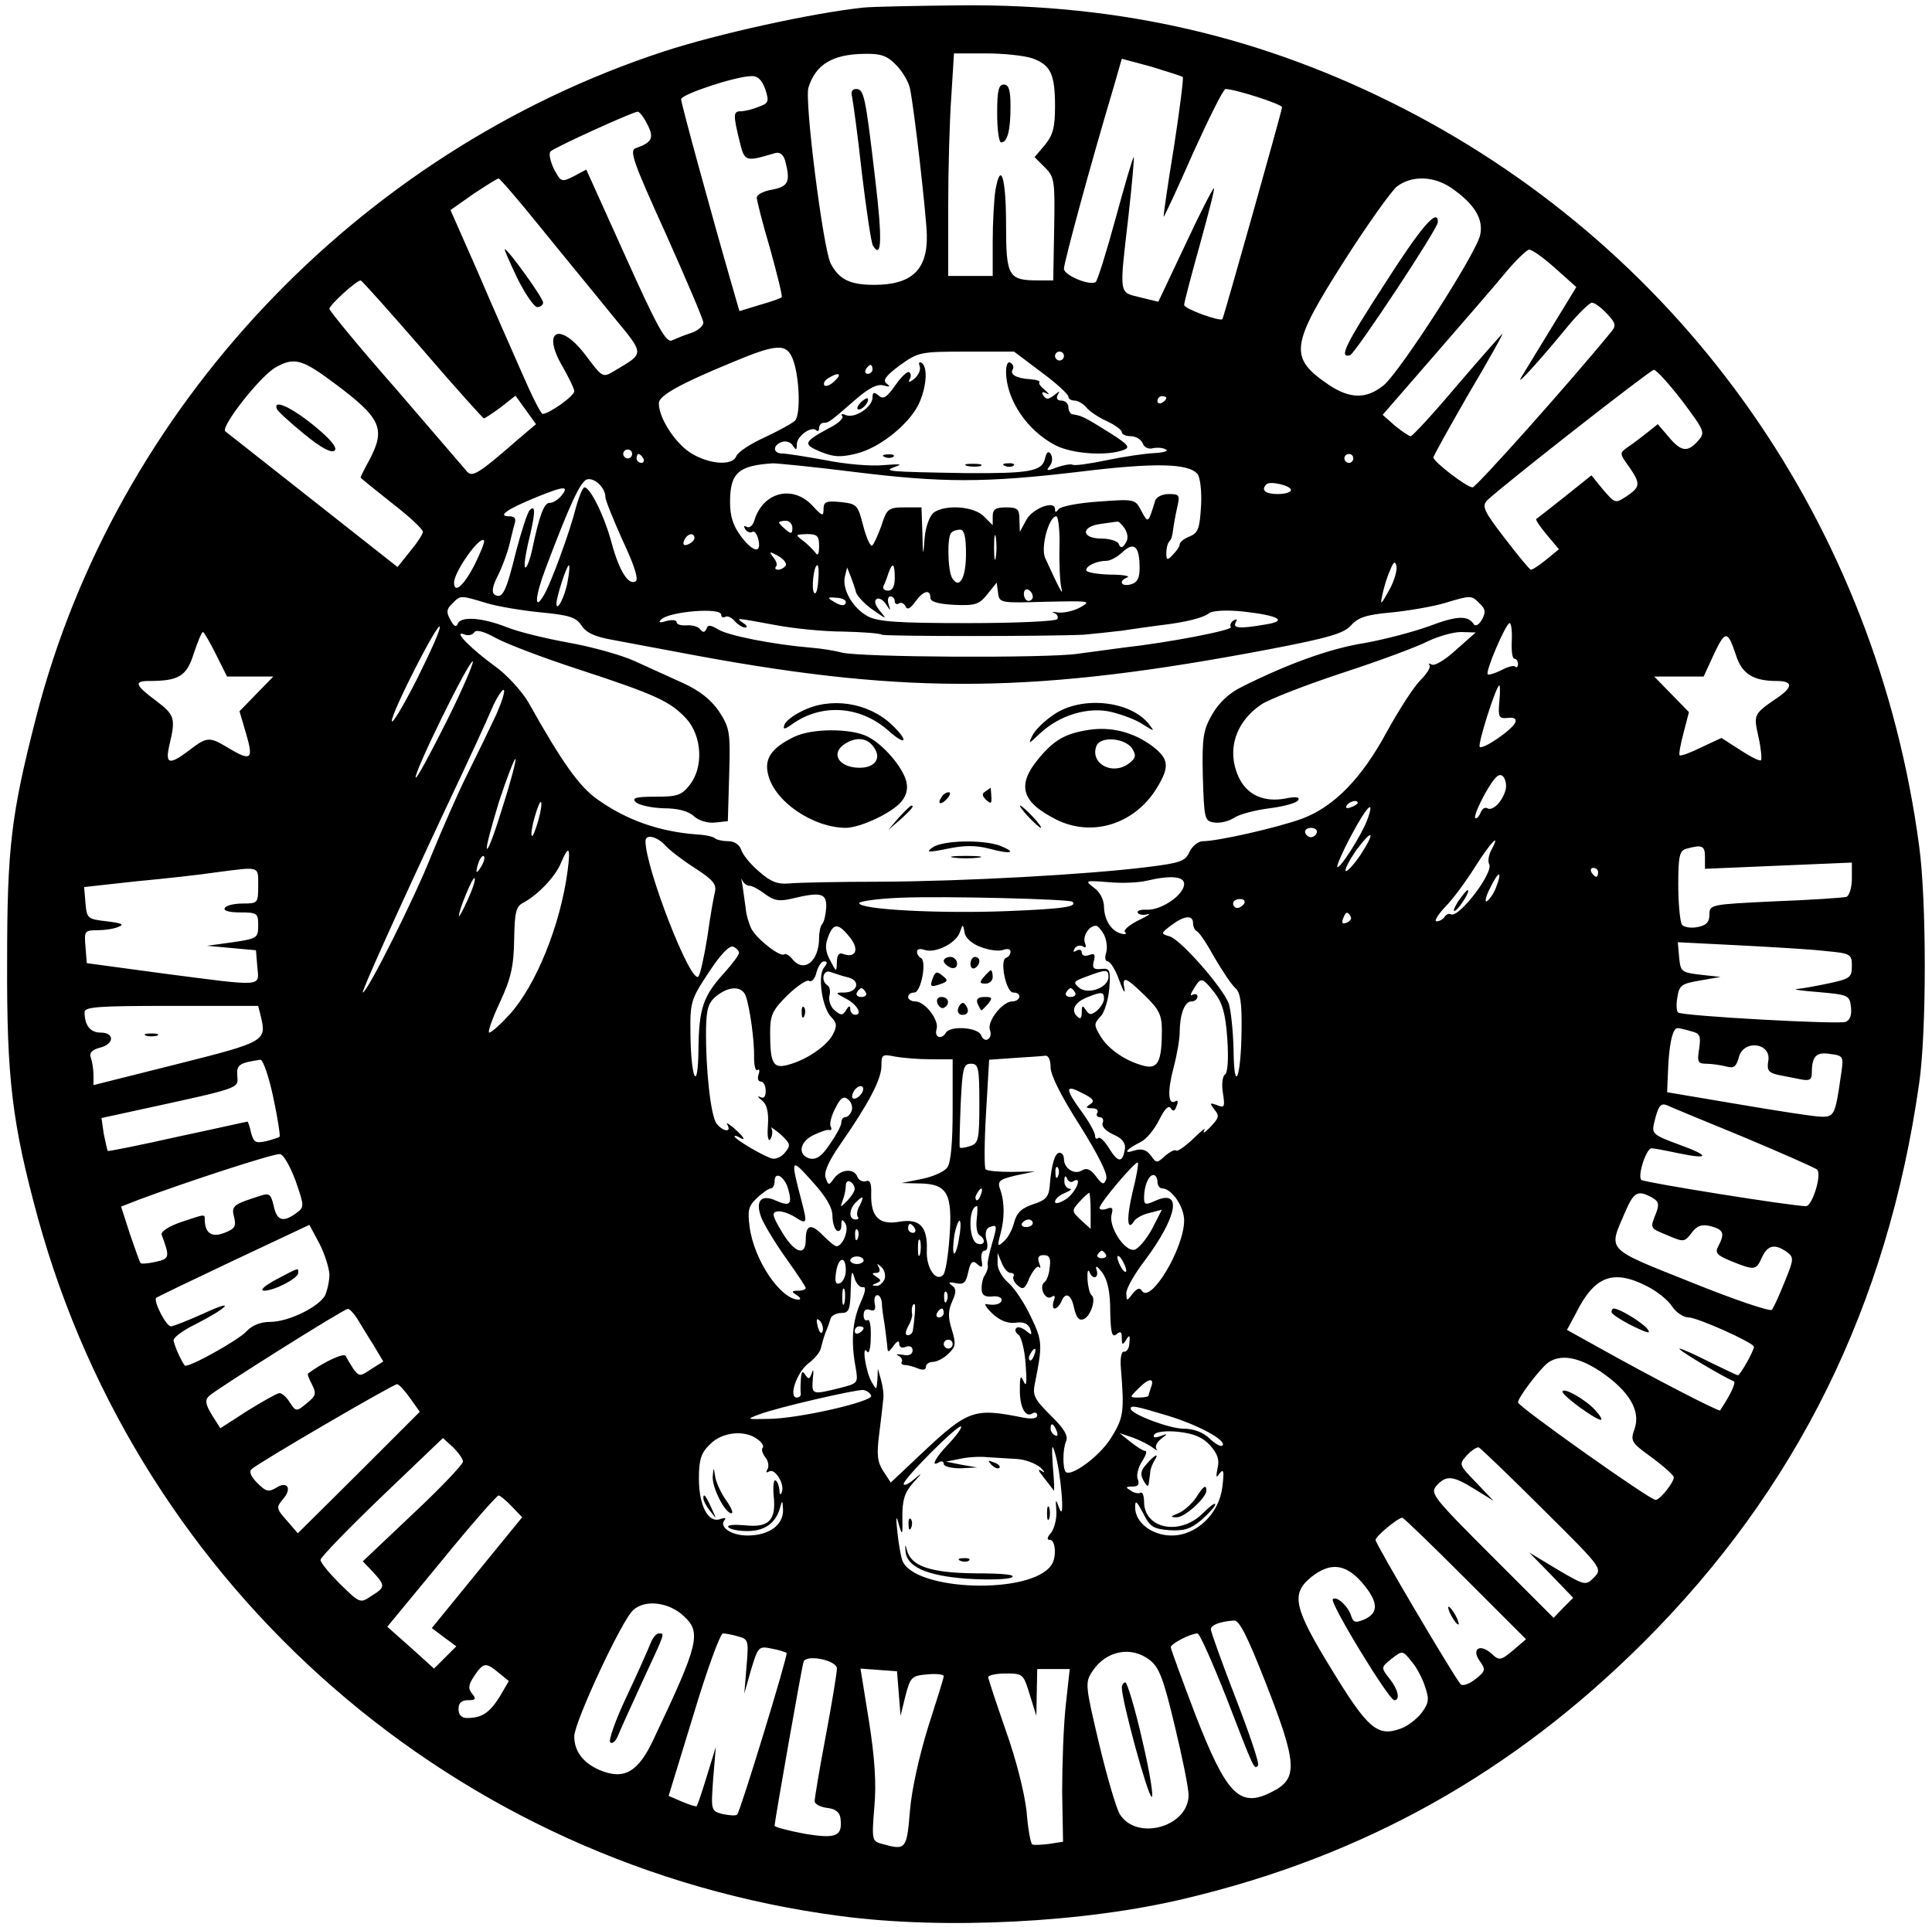<?xml version="1.0" standalone="no"?>
<!DOCTYPE svg PUBLIC "-//W3C//DTD SVG 20010904//EN"
 "http://www.w3.org/TR/2001/REC-SVG-20010904/DTD/svg10.dtd">
<svg version="1.0" xmlns="http://www.w3.org/2000/svg"
 width="434pt" height="433pt" viewBox="0 0 434 433"
 preserveAspectRatio="xMidYMid meet">

<g transform="translate(0,433) scale(0.1,-0.1)"
fill="#000000" stroke="none">
<path d="M1940 4313 c-114 -12 -328 -59 -450 -99 -688 -226 -1231 -802 -1409
-1496 -56 -218 -65 -293 -65 -548 -1 -263 11 -363 69 -576 230 -837 940 -1456
1803 -1569 233 -31 551 -15 777 40 399 95 733 282 1026 574 345 344 549 757
620 1256 17 115 17 412 0 535 -96 718 -524 1330 -1158 1656 -314 161 -633 235
-993 232 -102 -1 -201 -3 -220 -5z m73 -129 c14 -14 28 -38 31 -52 10 -48 37
-286 38 -330 2 -78 -34 -112 -118 -112 -55 0 -79 12 -98 48 -17 34 -59 365
-50 395 16 52 54 75 125 76 37 1 52 -4 72 -25z m306 15 c41 -15 51 -35 51
-108 0 -48 -5 -65 -23 -87 l-23 -27 23 -23 c22 -22 23 -30 21 -139 l-2 -115
-34 0 c-67 0 -72 9 -72 125 0 105 -12 146 -24 77 -3 -20 -6 -72 -6 -114 l0
-78 -50 0 -50 0 0 153 c0 83 3 196 7 250 l6 97 72 0 c40 0 86 -5 104 -11z
m338 -42 c2 -3 -7 -74 -20 -158 -14 -85 -24 -155 -23 -156 1 -1 31 63 66 143
36 79 68 144 73 144 21 0 127 -34 127 -41 0 -7 -131 -472 -134 -476 -5 -6 -86
23 -86 32 0 5 16 66 35 134 19 69 34 126 32 128 -2 1 -31 -55 -64 -126 l-61
-129 -41 10 c-48 12 -47 2 -26 183 8 71 13 130 12 132 -2 1 -20 -61 -41 -138
-21 -77 -41 -141 -45 -143 -15 -8 -71 16 -71 30 0 14 59 232 111 406 l19 66
67 -18 c36 -11 67 -21 70 -23z m-938 -27 c9 -28 8 -32 -15 -40 -14 -6 -32 -10
-40 -10 -17 0 -17 -8 -3 -66 12 -48 12 -48 80 -28 11 3 19 -3 23 -18 12 -46 7
-57 -29 -64 -19 -3 -35 -11 -35 -18 0 -6 13 -58 30 -115 16 -58 28 -106 26
-109 -2 -2 -24 -10 -49 -17 l-46 -14 -15 52 c-48 166 -116 415 -116 424 0 11
121 51 157 52 15 1 24 -8 32 -29z m-265 -79 c16 -31 11 -41 -26 -54 -15 -5 -5
-32 68 -193 46 -103 84 -192 84 -199 0 -7 -12 -18 -27 -23 -16 -5 -35 -13 -44
-17 -13 -5 -33 31 -104 189 l-88 195 -28 -15 c-28 -14 -29 -13 -45 17 -8 17
-12 35 -7 39 9 9 183 88 195 89 4 1 14 -12 22 -28z m-238 -234 c50 -62 122
-149 159 -195 75 -91 74 -84 4 -126 -25 -15 -26 -14 -62 34 -59 79 -102 59
-53 -24 14 -25 26 -49 26 -55 0 -11 -57 -51 -71 -51 -4 0 -25 42 -47 93 -22
50 -68 154 -100 229 l-60 136 51 36 c29 19 54 35 57 35 3 0 46 -50 96 -112z
m2044 91 c52 -36 73 -70 65 -106 -9 -42 -178 -304 -216 -337 -39 -32 -76 -32
-125 1 -89 61 -86 87 37 280 51 80 104 154 117 165 33 25 82 24 122 -3z m233
-180 l48 -43 -58 -95 c-32 -52 -62 -102 -67 -110 -9 -17 42 39 106 117 24 29
48 52 54 53 6 0 21 -11 34 -25 20 -21 21 -27 9 -41 -94 -115 -303 -349 -311
-349 -13 0 -87 57 -88 67 0 4 36 68 79 143 44 74 78 135 76 135 -1 0 -47 -52
-101 -115 -53 -63 -101 -115 -105 -115 -4 0 -20 11 -36 24 l-27 24 119 137
c66 76 138 159 160 186 22 26 45 48 50 48 6 1 32 -18 58 -41z m-2544 -183 c73
-85 136 -155 138 -155 2 0 19 11 38 25 l33 26 23 -32 23 -32 -40 -34 c-93 -81
-104 -87 -117 -70 -7 8 -78 91 -159 185 -82 93 -148 174 -148 178 0 9 60 63
70 64 3 0 65 -70 139 -155z m832 -22 c15 -38 18 -125 5 -138 -6 -6 -37 -23
-69 -38 -31 -14 -60 -33 -63 -42 -9 -23 -64 -18 -105 9 -35 24 -69 78 -69 110
0 17 46 43 165 92 100 42 122 43 136 7z m558 -29 c34 -25 61 -50 61 -55 0 -5
6 -9 14 -9 7 0 19 -7 26 -15 7 -9 28 -23 46 -31 19 -9 34 -20 34 -25 0 -5 9
-9 20 -9 11 0 23 -7 27 -16 3 -9 13 -14 23 -11 10 2 23 1 29 -3 7 -3 -5 -7
-26 -8 -21 -1 -69 -8 -107 -16 -38 -8 -73 -13 -77 -10 -4 2 -20 -1 -35 -6 -22
-9 -25 -8 -16 3 6 7 7 18 3 26 -6 9 -10 6 -14 -11 -7 -27 -36 -32 -177 -31
-178 3 -187 4 -160 14 19 6 13 7 -25 4 -27 -3 -86 2 -130 11 -44 8 -88 15 -97
15 -22 0 -23 18 -2 26 9 3 20 0 25 -8 7 -11 9 -11 9 3 0 18 33 42 44 31 3 -3
6 -1 6 5 0 7 5 12 10 12 12 0 14 2 75 55 27 23 46 33 60 29 14 -4 16 -3 7 4
-10 7 -3 17 29 41 42 30 46 31 150 31 l107 0 61 -46z m51 36 c0 -5 -4 -10 -10
-10 -5 0 -10 5 -10 10 0 6 5 10 10 10 6 0 10 -4 10 -10z m-1639 -61 c105 -78
116 -102 79 -172 -11 -20 -20 -38 -20 -40 0 -1 32 -27 70 -57 39 -30 70 -59
70 -65 0 -5 -13 -25 -29 -44 l-28 -35 -189 149 c-104 82 -193 152 -198 156
-11 10 80 126 114 144 41 23 59 18 131 -36z m1209 31 c0 -5 -5 -10 -11 -10 -5
0 -7 5 -4 10 3 6 8 10 11 10 2 0 4 -4 4 -10z m1819 -71 c51 -68 52 -71 35 -90
-23 -26 -38 -24 -66 10 l-24 28 -25 -20 c-13 -10 -32 -25 -43 -32 -18 -13 -18
-14 3 -43 27 -39 26 -46 -5 -67 -26 -17 -26 -16 -53 15 l-26 32 -60 -48 c-33
-26 -62 -49 -64 -50 -2 -2 9 -18 24 -36 l27 -32 -28 -23 c-16 -13 -31 -23 -35
-23 -3 0 -29 32 -59 71 -47 61 -52 72 -39 85 33 32 365 292 374 293 6 0 34
-31 64 -70z m-1904 45 c-9 -9 -19 -13 -23 -10 -3 4 0 11 8 16 24 15 33 11 15
-6z m745 -38 c0 -3 -4 -8 -10 -11 -5 -3 -10 -1 -10 4 0 6 5 11 10 11 6 0 10
-2 10 -4z m-1200 -126 c0 -5 -4 -10 -10 -10 -5 0 -10 5 -10 10 0 6 5 10 10 10
6 0 10 -4 10 -10z m25 -10 c3 -5 1 -10 -4 -10 -6 0 -11 5 -11 10 0 6 2 10 4
10 3 0 8 -4 11 -10z m1595 0 c0 -5 -4 -10 -10 -10 -5 0 -10 5 -10 10 0 6 5 10
10 10 6 0 10 -4 10 -10z m-1124 -30 c201 -25 297 -25 508 0 171 21 246 19 266
-5 6 -7 10 -40 8 -72 -3 -49 -6 -60 -25 -68 -13 -5 -23 -13 -23 -18 0 -5 -7
-15 -15 -23 -13 -14 -15 -13 -15 4 0 10 3 22 7 26 4 3 7 14 8 24 1 9 5 32 9
50 7 30 6 32 -19 32 -14 0 -28 -7 -30 -15 -16 -52 -16 -51 -31 -23 -14 27 -15
27 -97 21 -45 -3 -85 -11 -89 -17 -6 -8 -8 -8 -8 0 0 21 -51 2 -65 -25 l-14
-26 -1 28 c0 23 -4 27 -30 27 -23 0 -30 -4 -30 -20 l0 -20 -20 20 c-23 23 -87
27 -113 8 -9 -8 -18 -32 -20 -58 -3 -42 -4 -41 -5 13 l-2 57 -38 0 c-36 0 -40
-3 -52 -41 -8 -22 -17 -42 -21 -45 -4 -2 -13 18 -20 45 -12 47 -14 49 -51 53
-32 3 -38 1 -38 -16 0 -17 -3 -16 -25 8 -44 47 -110 31 -130 -32 -3 -12 -11
-19 -17 -16 -7 4 -8 2 -4 -5 4 -6 11 -9 16 -6 4 3 10 -4 13 -15 9 -34 -10 -32
-37 3 -19 25 -26 46 -26 79 0 65 18 82 96 87 11 0 92 -8 180 -19z m-556 -57
c0 -7 18 -51 39 -98 26 -55 36 -87 29 -91 -16 -10 -37 23 -54 86 -16 60 -48
125 -61 125 -4 0 -13 -22 -20 -48 -13 -52 -57 -173 -73 -197 -20 -33 -18 0 5
61 55 146 79 198 94 202 17 4 41 -19 41 -40z m1540 16 c0 -5 -13 -9 -30 -9
-28 0 -38 9 -25 22 8 8 55 -3 55 -13z m-1640 -14 c-7 -8 -18 -15 -26 -15 -12
0 -23 -30 -39 -107 -4 -18 -10 -35 -14 -38 -5 -2 -2 21 5 53 17 69 18 90 4 76
-5 -5 -19 -48 -31 -94 -22 -89 -30 -107 -48 -96 -7 5 -5 19 8 44 10 20 21 51
25 67 4 17 9 38 12 48 4 12 0 17 -12 17 -28 0 -5 16 61 43 64 26 75 26 55 2z
m1120 -112 c-1 -38 1 -79 4 -93 6 -23 -4 -4 -36 66 -11 23 8 94 25 94 4 0 8
-30 7 -67z m-600 41 c0 -14 -3 -14 -15 -4 -8 7 -15 14 -15 16 0 2 7 4 15 4 8
0 15 -7 15 -16z m747 -2 c7 -13 8 -23 1 -33 -7 -11 -11 -11 -15 -1 -2 6 -20
12 -39 12 -45 0 -47 27 -1 33 17 2 34 5 37 5 3 1 10 -6 17 -16z m-357 -56 c0
-55 -15 -81 -31 -55 -10 16 -12 93 -2 102 3 4 12 7 20 7 9 0 13 -16 13 -54z
m67 -8 c-2 -13 -4 -3 -4 22 0 25 2 35 4 23 2 -13 2 -33 0 -45z m-677 43 c0 -5
-7 -11 -14 -14 -10 -4 -13 -1 -9 9 6 15 23 19 23 5z m280 -18 c0 -18 -3 -23
-8 -15 -5 6 -17 19 -28 27 -18 14 -18 14 9 15 23 0 27 -4 27 -27z m-774 -42
c-24 -47 -46 -66 -46 -40 0 24 57 105 67 95 3 -2 -7 -27 -21 -55z m1494 -7 c0
-23 -5 -33 -20 -37 -22 -6 -28 8 -7 16 6 3 -12 6 -40 6 -29 1 -53 5 -53 10 0
10 24 21 46 21 8 0 25 9 36 20 26 24 38 12 38 -36z m-795 5 c-4 -5 -11 -9 -17
-9 -6 0 -8 3 -5 7 4 3 1 13 -6 21 -10 13 -9 14 11 3 12 -7 20 -16 17 -22z
m1355 -56 c-18 -32 -20 -34 -15 -11 3 15 10 40 17 55 8 21 12 24 15 11 2 -9
-5 -34 -17 -55z m-1845 20 c-6 -34 -25 -70 -25 -49 0 15 23 86 28 86 2 0 1
-17 -3 -37z m563 2 c-1 -19 -5 -32 -9 -27 -7 7 -1 62 7 62 3 0 4 -16 2 -35z
m172 7 c0 -19 -5 -29 -15 -29 -9 0 -13 5 -10 11 3 6 8 19 11 29 9 25 14 21 14
-11z m-87 -33 c3 -9 20 -27 39 -40 30 -21 31 -21 15 -2 -11 13 -14 23 -8 27 5
4 15 -2 21 -11 11 -17 11 -17 6 0 -3 9 -1 17 4 17 6 0 10 -5 10 -11 0 -5 4 -8
9 -5 5 4 12 0 15 -6 4 -9 10 -6 22 10 18 25 34 29 34 9 0 -9 17 -14 54 -16 47
-2 56 1 74 24 l21 26 3 -23 c3 -23 5 -23 108 -20 99 2 103 2 76 -13 -15 -8
-38 -13 -50 -11 -11 2 -15 1 -8 -1 7 -3 10 -9 7 -14 -4 -5 -93 -9 -201 -9
-155 0 -201 3 -224 15 -34 18 -59 61 -52 90 l5 20 8 -20 c4 -11 10 -27 12 -36z
m397 -10 c0 -5 -4 -9 -10 -9 -5 0 -10 7 -10 16 0 8 5 12 10 9 6 -3 10 -10 10
-16z m-1227 -14 c26 -8 82 -17 123 -21 63 -6 78 -11 90 -29 11 -17 31 -26 72
-33 31 -6 118 -22 192 -36 474 -87 759 -84 1280 15 136 26 169 36 185 54 16
18 35 24 91 29 39 4 92 13 119 21 60 18 60 18 79 -1 13 -12 14 -20 5 -36 -6
-11 -14 -16 -18 -11 -13 21 -38 20 -101 -4 -36 -13 -101 -30 -146 -38 -76 -12
-170 -46 -274 -98 -29 -14 -52 -36 -67 -62 -20 -35 -23 -52 -21 -140 3 -96 4
-100 26 -103 13 -2 33 3 45 11 12 8 48 17 79 21 32 4 61 12 64 18 5 7 -4 9
-28 4 -47 -9 -84 7 -103 43 -31 61 -12 127 48 168 18 12 100 44 182 71 83 27
169 59 192 71 23 11 57 21 75 21 l33 -1 -44 -39 c-24 -22 -48 -37 -55 -33 -6
3 -8 3 -5 -1 4 -4 -5 -19 -20 -34 -15 -15 -48 -66 -75 -115 -57 -106 -119
-169 -190 -196 -54 -20 -190 -51 -224 -51 -10 0 -24 -11 -30 -24 -9 -21 -21
-25 -94 -34 -136 -17 -411 -32 -598 -33 -96 0 -190 -2 -208 -4 -26 -2 -41 4
-67 27 -19 16 -37 38 -40 49 -4 11 -15 19 -29 19 -12 0 -26 3 -29 6 -4 4 -21
8 -39 9 -86 6 -160 32 -226 79 -40 28 -79 82 -155 218 -15 25 -48 62 -75 81
-56 41 -95 81 -70 72 9 -4 19 -2 23 4 4 7 21 3 48 -12 23 -13 107 -45 187 -71
174 -57 206 -72 242 -111 35 -39 39 -109 7 -149 -18 -23 -28 -26 -77 -26 -45
0 -53 -3 -44 -12 7 -7 35 -13 62 -14 32 0 56 -6 69 -18 11 -10 31 -16 48 -14
l28 3 3 104 c3 97 1 106 -23 143 -18 26 -43 46 -80 63 -30 14 -80 36 -110 50
-31 14 -97 32 -147 41 -50 9 -113 24 -140 35 -56 22 -104 25 -110 7 -3 -8 -9
-5 -16 9 -10 17 -9 25 4 37 19 19 17 19 77 1z m807 3 c0 -11 -12 -10 -30 2
-12 7 -10 9 8 7 12 0 22 -5 22 -9z m-280 -29 c0 -5 4 -8 9 -5 5 3 14 -1 21 -9
7 -8 18 -15 24 -15 6 0 4 5 -4 10 -19 13 -18 12 70 -4 41 -8 111 -15 154 -15
44 -1 83 -4 87 -7 7 -4 374 -4 454 0 22 2 60 6 85 9 25 4 63 9 85 12 60 7 99
17 112 28 8 5 39 7 76 3 80 -9 101 -21 50 -29 -57 -10 -75 -9 -67 5 4 7 3 8
-5 4 -6 -4 -9 -11 -6 -15 4 -7 -141 -35 -241 -46 -22 -3 -68 -9 -104 -14 -70
-10 -489 -8 -530 3 -14 4 -45 9 -70 11 -83 7 -185 27 -207 41 -17 10 -23 11
-26 1 -4 -8 -8 -9 -14 -1 -4 6 -18 10 -30 9 -13 -1 -23 2 -23 7 0 5 -10 6 -22
3 -16 -5 -20 -4 -13 3 17 18 135 28 135 11z m-684 -146 c-30 -59 -55 -101 -56
-93 0 20 104 224 108 212 2 -6 -22 -59 -52 -119z m2460 87 c-1 -22 1 -40 6
-40 4 0 8 -5 8 -12 0 -6 -3 -9 -6 -6 -3 4 -17 0 -32 -8 -14 -7 -28 -11 -30 -9
-6 6 41 115 49 115 4 0 6 -18 5 -40z m-2911 -30 l25 -50 52 0 52 0 -38 -39
-38 -39 15 -51 c17 -58 11 -62 -41 -31 -41 25 -47 25 -86 -5 -46 -35 -56 -33
-45 13 14 59 11 66 -31 98 -46 34 -50 44 -16 44 67 0 85 10 101 61 9 27 18 49
21 49 2 0 15 -22 29 -50z m3415 -3 c13 -41 39 -57 91 -57 35 0 37 -12 7 -34
-60 -41 -59 -40 -48 -91 6 -26 8 -50 6 -53 -3 -3 -24 8 -47 23 l-42 27 -45
-21 c-24 -12 -46 -20 -49 -18 -2 2 2 25 9 51 l12 46 -39 40 -39 40 55 0 56 0
23 50 c26 55 31 54 50 -3z m-2897 -148 c-36 -72 -67 -129 -69 -126 -7 6 120
265 128 261 3 -2 -23 -63 -59 -135z m2365 44 c-3 -34 -1 -38 19 -36 14 2 20
-2 17 -10 -6 -16 -73 -62 -80 -55 -5 6 37 138 44 138 2 0 2 -17 0 -37z m-2253
-28 c-14 -30 -43 -90 -65 -134 -22 -44 -58 -127 -81 -183 -36 -92 -144 -308
-154 -308 -4 0 76 178 187 415 47 99 93 199 103 223 10 23 22 42 26 42 5 0 -3
-25 -16 -55z m15 -205 c-17 -56 -33 -100 -36 -97 -3 3 10 50 27 106 18 55 35
98 37 96 2 -2 -10 -49 -28 -105z m2252 35 c-7 -26 -29 -48 -41 -41 -5 3 -12
-1 -15 -10 -4 -9 -9 -14 -12 -12 -3 3 7 28 22 55 21 37 31 47 40 39 6 -6 9
-20 6 -31z m-2173 -69 c-6 -21 -12 -36 -14 -34 -3 2 0 21 6 42 6 21 12 36 14
34 3 -2 0 -21 -6 -42z m1841 40 c0 -2 -7 -7 -16 -10 -8 -3 -12 -2 -9 4 6 10
25 14 25 6z m21 -39 c-13 -34 -61 -110 -67 -105 -2 2 12 35 32 72 35 66 54 84
35 33z m-113 -28 c-2 -6 -8 -10 -13 -10 -5 0 -11 4 -13 10 -2 6 4 11 13 11 9
0 15 -5 13 -11z m98 -50 c-15 -22 -30 -38 -33 -36 -3 3 8 24 23 46 38 51 45
44 10 -10z m-1561 21 c10 -11 40 -34 67 -51 40 -26 48 -36 44 -53 -3 -12 -11
-57 -17 -101 -7 -44 -16 -84 -20 -89 -17 -19 -119 244 -119 304 0 17 26 11 45
-10z m1855 -10 c-6 -11 -8 -25 -5 -31 12 -18 -69 -124 -86 -113 -4 2 -10 0
-14 -6 -3 -5 -11 -10 -18 -10 -6 0 3 15 20 33 17 17 47 58 67 90 34 54 59 80
36 37z m480 -16 l0 -26 165 7 165 7 0 -36 c0 -21 -6 -38 -12 -41 -7 -2 -79 -7
-160 -10 -145 -7 -148 -7 -148 -30 0 -17 -7 -24 -27 -28 -16 -3 -31 0 -35 6
-4 7 -8 47 -8 89 0 65 3 77 18 81 36 10 42 7 42 -19z m-2555 -31 c-16 -121
-71 -257 -130 -322 -20 -22 -41 -41 -46 -41 -4 0 6 30 24 68 25 54 31 81 32
141 1 61 4 75 21 83 33 18 72 59 84 89 18 42 22 36 15 -18z m-194 10 c-12 -20
-14 -14 -5 12 4 9 9 14 11 11 3 -2 0 -13 -6 -23z m-501 -43 c0 -39 -1 -40 -34
-40 -19 0 -38 -4 -41 -10 -4 -6 10 -10 34 -10 39 0 41 -2 41 -29 0 -28 -2 -30
-57 -38 l-58 -8 55 -5 55 -5 3 -37 c4 -46 18 -45 -213 -15 l-170 23 -3 37 c-3
35 -2 37 27 37 16 0 38 3 48 8 13 5 6 8 -27 12 -43 5 -45 6 -48 41 l-3 36 118
13 c65 6 145 15 178 20 100 13 95 15 95 -30z m3010 30 c0 -5 -2 -10 -4 -10 -3
0 -8 5 -11 10 -3 6 -1 10 4 10 6 0 11 -4 11 -10z m-1907 -30 c7 0 23 -9 36
-19 19 -14 31 -17 60 -10 66 16 78 12 77 -20 -1 -16 -5 -33 -9 -37 -4 -4 -7
-18 -7 -31 0 -53 -34 -80 -60 -48 -7 9 -15 13 -18 11 -8 -8 -61 33 -74 57 -6
12 -12 33 -13 47 -2 14 -5 36 -7 50 -3 14 -3 19 -1 13 3 -7 10 -13 16 -13z
m1678 -3 c-5 -14 -15 -28 -21 -32 -5 -3 -3 10 7 29 19 40 29 42 14 3z m-2310
-28 c-11 -24 -20 -41 -20 -37 -1 12 31 89 35 85 3 -2 -4 -24 -15 -48z m1609
35 c0 -24 -49 -58 -82 -58 -15 1 -25 -2 -22 -7 2 -4 12 -6 22 -3 9 2 0 -4 -21
-14 -20 -10 -34 -22 -30 -26 5 -4 1 -6 -7 -4 -23 5 -39 30 -40 60 0 16 -9 34
-22 43 -22 17 -21 17 32 13 30 -3 69 -1 85 3 55 13 85 10 85 -7z m-251 -40
c12 -11 -19 -16 -145 -21 -149 -6 -334 3 -334 18 0 4 42 10 93 12 97 4 379 -3
386 -9z m386 -4 c-3 -5 -10 -10 -16 -10 -5 0 -9 5 -9 10 0 6 7 10 16 10 8 0
12 -4 9 -10z m239 -29 c3 -5 -1 -11 -9 -14 -9 -4 -12 -1 -8 9 6 16 10 17 17 5z
m-354 -15 c0 -8 4 -16 8 -18 5 -1 23 -28 40 -59 18 -31 39 -62 47 -69 11 -9
15 -33 14 -94 -1 -108 -17 -148 -18 -44 -1 42 -6 89 -11 104 -15 37 -106 141
-132 150 -21 6 -21 7 3 25 29 22 49 24 49 5z m-770 -33 c21 -27 12 -47 -17
-36 -8 3 -13 -3 -13 -18 -1 -24 -1 -24 -15 3 -11 20 -12 34 -5 52 12 33 23 33
50 -1z m294 -21 c18 -7 41 -10 50 -6 9 3 16 2 16 -4 0 -6 -4 -12 -10 -14 -15
-5 0 -78 16 -78 21 0 17 -20 -3 -20 -22 -1 -57 -46 -49 -65 3 -8 1 -17 -5 -20
-5 -4 -12 1 -15 9 -7 18 -69 22 -79 6 -10 -17 -27 -11 -21 8 6 20 -26 62 -48
62 -9 0 -16 5 -16 10 0 6 6 10 14 10 15 0 29 73 14 78 -4 2 -8 8 -8 14 0 6 7
7 16 4 24 -9 71 14 80 39 7 20 7 20 11 -1 2 -12 17 -25 37 -32z m276 28 c6
-12 8 -30 5 -40 -4 -11 -2 -20 3 -20 6 0 18 -19 26 -42 9 -24 14 -33 12 -20
-6 30 2 28 46 -15 32 -31 38 -44 38 -78 0 -70 -9 -87 -39 -80 -41 10 -81 37
-99 67 -15 25 -15 28 1 45 9 10 17 39 19 63 3 41 1 45 -18 43 -17 -2 -21 2
-17 17 4 16 2 19 -11 14 -9 -3 -16 -1 -16 6 0 6 -5 8 -12 4 -7 -4 -8 -3 -4 5
4 6 12 8 18 5 7 -5 9 -2 5 8 -5 15 9 38 25 38 4 0 12 -9 18 -20z m-820 -41 c0
-5 -16 -26 -35 -47 -46 -51 -55 -79 -56 -170 -1 -100 -17 -67 -18 36 -1 70 1
77 41 137 26 40 46 61 55 58 7 -3 13 -9 13 -14z m2443 4 c54 -5 57 -7 57 -33
0 -26 -4 -29 -50 -39 -28 -6 -61 -12 -73 -13 -12 -1 10 -4 48 -7 67 -6 70 -7
73 -34 2 -17 -2 -29 -12 -33 -16 -6 -364 13 -376 21 -4 2 -5 18 -2 34 4 27 9
31 51 38 l46 8 -45 5 c-43 5 -45 7 -48 39 l-3 34 138 -7 c76 -4 164 -9 196
-13z m-2252 -37 c-15 -18 -4 -92 17 -112 12 -13 13 -19 2 -40 -15 -26 -61 -57
-102 -67 -31 -8 -38 4 -38 72 0 41 5 51 39 85 22 21 44 36 49 32 5 -3 13 5 16
19 4 14 11 25 17 25 8 0 8 -4 0 -14z m54 -22 c29 -7 22 -34 -9 -34 -20 0 -20
-1 3 -13 26 -13 40 -37 22 -37 -6 0 -11 6 -11 13 0 8 -3 8 -9 -2 -8 -13 -12
-13 -26 -1 -9 7 -14 22 -12 32 3 10 1 21 -4 24 -16 10 -10 37 7 30 9 -3 26 -9
39 -12z m585 1 c0 -24 -46 -41 -66 -24 -14 12 -13 14 17 25 45 17 49 16 49 -1z
m238 -35 c18 -23 25 -47 29 -104 3 -45 1 -76 -5 -80 -6 -4 -8 -22 -5 -41 5
-32 4 -35 -13 -28 -17 6 -17 5 -6 -10 12 -14 10 -19 -9 -39 -12 -13 -18 -16
-14 -8 5 8 -6 0 -24 -18 -19 -18 -36 -30 -39 -27 -3 3 -14 -3 -25 -12 -18 -17
-19 -17 -32 1 -10 13 -20 16 -37 11 -27 -9 -18 3 14 19 13 6 31 28 42 50 12
24 21 34 26 26 5 -8 9 -7 13 5 4 9 3 14 -2 11 -17 -11 -19 21 -5 74 8 30 14
66 14 80 0 40 11 70 26 70 8 0 14 5 14 11 0 5 -5 7 -11 4 -6 -4 -5 2 3 14 16
26 18 26 46 -9z m-1053 -7 c9 -24 20 -101 19 -140 0 -18 3 -30 8 -27 4 3 5 -2
2 -10 -3 -9 -1 -16 5 -16 6 0 11 -9 11 -21 0 -13 -4 -18 -12 -14 -7 4 -6 0 3
-7 12 -9 16 -27 14 -57 -2 -25 1 -38 6 -30 4 7 5 18 2 24 -4 5 5 -1 20 -13 23
-22 24 -25 10 -42 -9 -11 -23 -16 -32 -12 -24 9 -81 43 -81 49 0 2 5 1 10 -2
18 -11 11 1 -12 21 -12 10 -18 13 -14 7 10 -18 -9 -16 -24 2 -13 16 -25 119
-24 214 1 44 5 58 23 73 29 23 57 23 66 1z m270 7 c3 -5 -1 -10 -10 -10 -9 0
-13 5 -10 10 3 6 8 10 10 10 2 0 7 -4 10 -10z m470 0 c3 -5 -1 -10 -10 -10 -9
0 -13 5 -10 10 3 6 8 10 10 10 2 0 7 -4 10 -10z m65 -14 c0 -7 -7 -19 -16 -27
-13 -10 -17 -10 -25 2 -7 11 -9 10 -9 -5 0 -15 -3 -17 -11 -9 -14 14 -4 32 25
43 30 12 36 12 36 -4z m-1894 -40 c13 -55 10 -57 -189 -107 l-187 -47 0 23 c0
13 -3 30 -6 39 -4 10 2 17 20 22 33 8 34 34 2 34 -23 0 -36 16 -36 46 0 12 33
14 195 14 l195 0 6 -24z m3213 -33 c20 -5 22 -10 18 -39 -5 -30 -3 -34 16 -34
12 0 32 -3 44 -6 18 -5 23 -1 29 20 10 42 75 33 66 -9 -3 -20 1 -25 22 -30 14
-3 37 -7 51 -10 20 -4 25 -1 25 14 0 38 10 48 41 43 31 -4 31 -5 24 -51 -12
-85 -15 -91 -44 -90 -14 0 -98 13 -186 28 l-160 27 2 48 c2 57 10 96 21 96 4
0 18 -3 31 -7z m-1708 -63 l49 0 0 -113 c0 -75 -4 -119 -12 -130 -7 -10 -33
-21 -58 -26 l-45 -9 42 -1 c61 -1 73 -23 66 -120 -3 -42 -9 -80 -14 -85 -16
-18 -39 15 -37 55 2 53 -16 72 -62 64 -45 -8 -64 11 -63 62 1 25 -3 33 -12 29
-7 -2 -16 2 -19 10 -7 19 -36 18 -52 -3 -12 -17 -13 -17 -19 0 -5 12 5 36 32
75 64 92 93 147 93 177 0 26 2 27 31 21 17 -3 53 -6 80 -6z m269 -18 c0 -18
25 -67 66 -131 41 -66 63 -109 59 -120 -5 -14 -9 -13 -23 6 -12 16 -21 20 -32
13 -17 -10 -40 5 -40 26 0 8 -4 14 -10 14 -10 0 -18 -25 -22 -75 -2 -24 -9
-32 -38 -41 -26 -9 -36 -19 -42 -41 -4 -17 -15 -36 -24 -43 -13 -12 -14 -10
-7 16 10 36 10 73 0 101 -7 19 -3 23 35 32 l43 9 -52 -1 c-29 0 -56 2 -59 6
-3 3 -3 60 1 126 l7 120 57 4 c31 2 62 4 69 5 7 1 12 -9 12 -26z m-1746 -68
c10 -47 16 -87 14 -88 -2 -2 -15 -6 -30 -10 -24 -5 -28 -3 -34 19 -3 14 -7 25
-8 25 -2 0 -72 -16 -157 -34 -84 -19 -155 -33 -157 -32 -1 2 -5 19 -9 39 l-5
35 78 17 c239 52 229 49 227 78 -2 25 5 29 52 36 6 0 19 -38 29 -85z m1586
-13 c0 -82 -2 -90 -21 -96 -11 -4 -22 -5 -23 -3 -1 1 0 45 2 96 4 82 6 92 23
92 17 0 19 -8 19 -89z m-262 27 c-2 -6 -10 -14 -16 -16 -7 -2 -10 2 -6 12 7
18 28 22 22 4z m511 -29 c-11 -7 -10 -9 4 -9 10 0 15 -4 12 -10 -3 -5 -1 -10
5 -10 7 0 10 -6 7 -13 -3 -8 7 -18 24 -26 19 -8 28 -19 26 -32 -5 -32 -15 -32
-35 0 -10 17 -22 28 -25 24 -4 -3 -7 -1 -7 5 0 7 -13 31 -30 54 -38 52 -38 63
1 42 25 -12 29 -18 18 -25z m-536 -15 c-3 -8 -9 -14 -14 -14 -5 0 -9 -5 -9
-12 0 -7 -12 -29 -26 -49 -18 -27 -30 -35 -45 -32 -28 8 -23 38 9 53 15 7 31
13 35 11 5 -1 6 3 3 8 -3 5 1 23 10 40 12 25 19 29 29 21 8 -6 11 -18 8 -26z
m2002 -58 c88 -37 163 -70 167 -74 11 -11 -11 -82 -25 -82 -31 0 -363 53 -370
59 -9 9 11 71 23 71 5 0 32 -5 60 -11 72 -15 72 -6 0 20 -57 21 -60 24 -54 49
9 37 14 44 28 39 6 -3 83 -35 171 -71z m-3251 -99 c20 -58 20 -59 1 -73 -29
-21 -43 -17 -50 16 -6 26 -10 30 -28 24 -63 -20 -68 -23 -61 -49 5 -21 1 -26
-22 -35 -28 -11 -43 -1 -44 28 0 15 3 15 -54 -4 -26 -9 -45 -21 -43 -28 19
-51 18 -54 -13 -61 -17 -4 -33 -5 -34 -3 -2 1 -12 31 -24 65 l-20 62 41 16
c110 41 303 104 316 102 8 -1 23 -28 35 -60z m1206 -79 c0 -15 5 -30 10 -33 6
-3 10 2 10 12 0 14 2 15 9 4 9 -14 -6 -51 -20 -51 -4 0 -17 11 -30 24 -27 28
-39 25 -39 -10 0 -38 -26 -29 -54 19 -21 35 -23 43 -10 45 8 2 26 -4 39 -12
28 -18 29 -16 16 34 -26 99 -25 100 24 45 30 -33 45 -58 45 -77z m674 53 c-14
-60 -12 -90 4 -64 4 6 20 15 35 18 l27 7 -22 -43 c-13 -24 -31 -45 -40 -47
-22 -4 -58 52 -51 79 4 15 2 18 -11 13 -9 -3 -16 -2 -16 2 0 11 81 106 86 102
2 -2 -3 -32 -12 -67z m-167 37 c-3 -8 -6 -5 -6 6 -1 11 2 17 5 13 3 -3 4 -12
1 -19z m-606 -31 c9 -33 3 -38 -27 -25 -34 16 -48 0 -34 -37 6 -16 31 -57 55
-91 25 -35 45 -65 45 -68 0 -3 -8 -6 -17 -6 -15 0 -16 -2 -3 -10 8 -5 10 -10
4 -10 -40 0 -100 88 -110 163 -5 38 -3 47 17 66 12 11 26 21 31 21 4 0 8 7 8
16 0 24 23 11 31 -19z m640 19 c22 13 6 -25 -16 -40 -14 -9 -25 -12 -25 -6 0
6 10 15 23 20 12 5 16 9 10 9 -7 1 -13 9 -12 19 0 10 3 12 6 4 2 -6 9 -10 14
-6z m189 -1 c0 -8 5 -15 10 -15 22 0 50 -41 50 -72 0 -63 -76 -189 -95 -158
-5 8 -11 5 -21 -7 -13 -17 -13 -17 -14 1 0 11 18 43 41 73 74 99 86 163 24
135 -22 -10 -25 -9 -25 7 0 26 10 51 21 51 5 0 9 -7 9 -15z m-680 -16 c0 -6
-8 -18 -17 -27 -16 -16 -16 -16 -10 1 4 10 7 25 7 33 0 9 5 12 10 9 6 -3 10
-11 10 -16z m283 -14 c-3 -9 -8 -14 -10 -11 -3 3 -2 9 2 15 9 16 15 13 8 -4z
m247 -35 l0 -41 -22 20 c-21 20 -21 21 -3 41 10 11 20 20 22 20 1 0 3 -18 3
-40z m1260 30 c16 -9 18 -15 10 -36 -14 -35 -14 -33 27 -50 35 -15 37 -15 53
6 12 16 22 20 43 15 29 -8 32 -16 17 -45 -8 -15 -4 -20 30 -34 52 -21 55 -20
68 9 13 28 29 31 56 12 16 -12 16 -16 -5 -67 -12 -30 -25 -59 -29 -63 -4 -4
-85 23 -181 62 -193 77 -186 70 -150 154 21 49 29 54 61 37z m-1779 -19 c-6
-10 -7 -21 -4 -25 3 -3 1 -6 -5 -6 -16 0 -15 23 0 38 17 17 20 15 9 -7z m263
-31 c-2 -16 1 -32 6 -35 16 -10 12 -25 -5 -19 -20 8 -20 84 0 84 1 0 1 -13 -1
-30z m-40 -44 c-3 -21 -9 -35 -11 -32 -3 3 -2 21 1 42 4 20 10 34 12 31 3 -3
2 -21 -2 -41z m166 36 c0 -5 -7 -9 -15 -9 -8 0 -12 4 -9 9 3 4 9 8 15 8 5 0 9
-4 9 -8z m-1580 -115 c0 -16 -5 -37 -10 -48 -15 -26 -82 -59 -123 -59 -22 0
-41 -8 -53 -21 -18 -20 -133 -84 -139 -77 -8 10 -25 48 -25 57 0 6 21 22 48
35 76 39 93 59 22 26 -36 -16 -70 -30 -76 -30 -11 0 -40 57 -33 64 2 2 81 40
174 84 l170 80 22 -41 c12 -23 22 -55 23 -70z m1315 103 c3 -5 1 -10 -4 -10
-6 0 -11 5 -11 10 0 6 2 10 4 10 3 0 8 -4 11 -10z m173 -36 c-6 -21 -11 -43
-9 -48 1 -4 -2 -13 -6 -20 -5 -6 -8 -20 -8 -31 0 -15 7 -19 23 -18 12 2 22 -2
22 -7 0 -10 -15 -14 -35 -10 -5 1 1 -9 15 -22 16 -15 34 -22 51 -20 18 3 28
-2 33 -13 5 -15 4 -16 -9 -5 -9 7 -19 10 -22 6 -4 -4 -2 -10 5 -15 6 -4 14
-34 16 -67 3 -38 2 -52 -4 -39 -7 16 -9 14 -9 -15 -1 -40 12 -66 28 -56 6 4
11 2 11 -4 0 -7 -11 -9 -32 -5 -110 22 -123 18 -228 -81 l-69 -65 -17 26 c-13
20 -15 37 -9 83 4 31 8 66 9 77 2 11 -1 31 -5 45 l-7 25 -1 -25 c-2 -24 -2
-24 -13 -5 -13 22 -23 87 -10 68 4 -6 8 8 8 32 1 25 -2 42 -7 39 -5 -3 -9 2
-9 11 0 11 5 15 14 12 10 -4 14 0 11 14 -2 10 0 19 6 19 5 0 9 -8 10 -17 0
-10 3 -31 6 -48 2 -16 5 -38 6 -48 1 -17 2 -17 14 -1 8 11 13 13 13 5 0 -8 6
-11 15 -7 9 3 15 0 15 -8 0 -9 -8 -13 -22 -10 -13 2 -17 2 -10 -2 6 -3 10 -9
8 -13 -3 -4 0 -8 7 -8 7 0 20 -4 30 -8 10 -4 17 -3 17 4 0 6 7 11 15 11 9 0
25 8 35 18 17 16 18 22 8 55 -9 28 -8 43 1 63 10 22 9 29 -1 36 -9 7 -6 8 9 5
18 -4 23 1 28 25 5 23 10 27 20 18 11 -10 13 -8 10 9 -2 12 1 21 7 21 6 0 8
10 4 24 -4 15 -1 26 7 29 17 6 18 5 5 -39z m-301 14 c-3 -8 -6 -5 -6 6 -1 11
2 17 5 13 3 -3 4 -12 1 -19z m140 -35 c-3 -10 -5 -4 -5 12 0 17 2 24 5 18 2
-7 2 -21 0 -30z m417 -1 c3 -5 -1 -9 -9 -9 -8 0 -12 4 -9 9 3 4 7 8 9 8 2 0 6
-4 9 -8z m-544 -14 c0 -4 -7 -8 -15 -8 -8 0 -15 4 -15 8 0 5 7 9 15 9 8 0 15
-4 15 -9z m330 -28 c6 0 9 -3 7 -7 -3 -5 1 -14 9 -21 12 -11 17 -8 27 18 8 16
17 27 21 23 4 -4 4 0 0 10 -4 12 -1 17 11 17 12 0 16 -7 13 -27 -1 -16 -7 -31
-12 -34 -13 -10 2 -42 16 -33 8 5 9 2 5 -9 -3 -10 -2 -17 2 -17 5 0 11 7 15
15 9 24 23 17 29 -15 5 -20 11 -28 21 -24 16 6 29 46 18 54 -4 3 -8 19 -9 35
-1 17 1 24 4 18 7 -20 23 -15 16 5 -3 10 2 7 13 -7 12 -17 18 -43 18 -87 1
-49 4 -60 14 -52 9 8 12 6 12 -8 0 -16 2 -17 10 -4 7 12 9 10 7 -7 0 -12 -6
-21 -12 -20 -6 1 -9 -14 -7 -38 8 -98 6 -111 -23 -157 -25 -40 -89 -87 -101
-75 -7 7 -7 52 1 69 5 12 -5 29 -35 58 -37 37 -41 45 -35 73 17 85 17 94 -9
148 -14 30 -37 65 -51 77 -14 12 -25 32 -24 44 l0 23 9 -22 c5 -13 14 -23 20
-23z m260 5 c0 -5 -5 -3 -10 5 -5 8 -10 20 -10 25 0 6 5 3 10 -5 5 -8 10 -19
10 -25z m-630 1 c0 -13 -6 -26 -13 -29 -10 -4 -12 3 -9 24 5 35 22 39 22 5z
m87 -20 c-4 -9 -12 -16 -19 -15 -10 0 -10 2 1 6 11 5 11 7 0 14 -11 7 -11 9
-1 9 8 0 10 5 6 13 -5 9 -4 9 6 0 7 -6 10 -19 7 -27z m-48 -18 c7 1 5 -11 -6
-35 -18 -41 -22 -86 -11 -145 6 -36 6 -36 -37 -47 -61 -15 -62 -15 -59 22 2
17 1 23 -2 13 -5 -15 -8 -16 -15 -5 -6 10 -9 8 -10 -11 -1 -14 -1 -28 0 -32 0
-5 -4 -8 -9 -8 -19 0 -1 55 25 76 15 11 28 27 29 35 2 8 6 23 10 34 5 11 10
26 12 33 2 6 13 12 24 12 17 0 20 7 21 53 1 39 3 46 8 27 4 -14 13 -24 20 -22z
m1761 2 c22 -11 47 -31 56 -45 9 -14 26 -25 37 -25 20 0 147 -57 147 -66 0 -9
-31 -64 -36 -64 -2 0 -31 14 -64 30 -33 17 -63 30 -67 30 -8 -1 102 -66 121
-73 7 -2 -5 -28 -30 -66 -3 -3 -149 72 -281 146 l-63 35 21 39 c41 82 83 98
159 59z m-1803 -37 c-3 -10 -5 -4 -5 12 0 17 2 24 5 18 2 -7 2 -21 0 -30z
m230 5 c-3 -8 -6 -5 -6 6 -1 11 2 17 5 13 3 -3 4 -12 1 -19z m-72 -30 c-1 -13
-3 -29 -4 -35 0 -7 -6 -13 -11 -13 -7 0 -7 6 0 20 6 10 10 23 9 27 -2 11 0 23
5 23 2 0 2 -10 1 -22z m-1253 -10 c8 -13 24 -40 37 -60 l22 -37 -27 -17 c-25
-17 -27 -17 -40 0 -7 11 -15 24 -17 29 -3 9 -50 -13 -85 -39 -2 -1 2 -12 9
-25 10 -20 9 -25 -12 -42 -23 -19 -24 -19 -38 2 -7 12 -18 21 -23 21 -5 0 -37
-18 -71 -39 l-62 -40 -19 30 c-14 23 -16 33 -7 42 14 14 303 196 312 196 4 1
13 -9 21 -21z m1318 12 c0 -5 -5 -10 -11 -10 -5 0 -7 5 -4 10 3 6 8 10 11 10
2 0 4 -4 4 -10z m-272 -41 c-3 -8 -7 -3 -11 10 -4 17 -3 21 5 13 5 -5 8 -16 6
-23z m92 7 c0 -3 -4 -8 -10 -11 -5 -3 -10 -1 -10 4 0 6 5 11 10 11 6 0 10 -2
10 -4z m200 -36 c0 -5 -4 -10 -10 -10 -5 0 -10 5 -10 10 0 6 5 10 10 10 6 0
10 -4 10 -10z m183 -25 c-3 -9 -8 -14 -10 -11 -3 3 -2 9 2 15 9 16 15 13 8 -4z
m1273 -37 c63 -43 90 -87 76 -128 -10 -28 -8 -31 39 -65 27 -20 49 -40 49 -44
0 -12 -31 -51 -41 -51 -13 0 -309 210 -309 219 0 11 48 74 67 89 28 20 68 14
119 -20z m-1010 -34 c-3 -9 -6 -18 -6 -20 0 -2 -10 -4 -22 -4 -21 0 -21 0 -2
19 23 24 38 27 30 5z m-1665 -25 l22 -31 -137 -137 -137 -136 -25 29 c-23 26
-24 29 -9 47 22 24 11 43 -15 26 -17 -10 -23 -8 -42 11 -14 14 -19 25 -13 31
13 13 318 191 327 191 4 0 17 -14 29 -31z m1036 5 c4 -13 -165 -52 -232 -52
-48 -1 -49 -1 -20 10 42 16 217 56 234 55 8 -1 16 -7 18 -13z m667 -45 c69
-21 133 -56 122 -67 -4 -3 -16 4 -29 16 -14 14 -36 22 -58 22 -32 0 -119 33
-119 45 0 8 8 7 84 -16z m-492 -62 c-31 -32 -43 -55 -22 -42 6 3 10 1 10 -4 0
-6 17 -10 38 -10 l37 2 -35 6 -35 7 30 6 c17 4 45 6 63 4 17 -1 47 -3 66 -4
19 -1 42 -10 53 -19 10 -10 12 -14 3 -8 -10 6 -8 1 5 -15 11 -14 21 -27 22
-29 2 -2 1 22 -2 55 -3 46 -2 53 5 29 13 -42 23 -158 10 -125 -9 24 -9 24 -7
-6 1 -17 -5 -39 -12 -48 -9 -10 -10 -16 -2 -16 12 0 15 -39 3 -56 -45 -68
-309 -59 -335 10 -3 8 -8 35 -11 62 -4 37 -3 42 3 19 8 -27 9 -25 8 18 0 36 5
54 24 75 22 24 22 25 2 8 -13 -11 -23 -15 -23 -10 0 12 123 135 129 129 2 -3
-10 -20 -27 -38z m242 27 c3 -8 2 -12 -4 -9 -6 3 -10 10 -10 16 0 14 7 11 14
-7z m344 -31 c17 -19 22 -33 17 -52 -4 -21 -3 -23 5 -11 9 11 10 4 6 -30 -7
-61 -58 -110 -114 -110 -44 0 -82 29 -82 63 0 18 3 15 18 -13 15 -30 22 -35
58 -38 33 -2 48 2 73 23 17 15 31 31 31 35 0 5 -13 -5 -29 -21 -51 -50 -131
-34 -131 27 0 14 -4 23 -8 20 -4 -2 -14 -1 -22 5 -12 7 -12 9 4 9 13 0 16 5
12 16 -4 9 1 27 9 40 9 13 12 24 8 24 -5 0 -19 9 -33 20 l-25 20 30 -10 c16
-6 36 -16 45 -23 8 -6 12 -7 8 -3 -4 5 0 15 10 23 16 12 16 13 -2 6 -12 -4
-17 -3 -13 4 4 6 27 9 54 6 35 -4 54 -12 71 -30z m-1016 13 c10 -7 15 -16 11
-19 -3 -4 0 -13 6 -21 7 -8 9 -21 5 -27 -4 -7 -3 -9 4 -5 13 8 36 -30 28 -47
-2 -7 -5 -5 -5 5 -1 9 -4 19 -9 22 -4 2 -6 -13 -4 -35 6 -55 -11 -72 -65 -66
-23 2 -40 1 -37 -4 3 -5 22 -9 43 -9 40 0 65 19 74 55 4 15 5 14 6 -7 1 -34
-31 -58 -80 -58 -37 0 -65 20 -51 35 4 5 -1 5 -10 2 -27 -10 -48 30 -48 91 0
43 5 58 25 77 27 28 79 33 107 11z m-662 -50 c0 -6 -50 -59 -112 -117 l-113
-107 23 -24 c28 -31 28 -34 -4 -54 -25 -17 -26 -16 -70 27 -24 24 -44 48 -44
54 -1 5 61 69 137 142 l138 132 23 -21 c12 -12 22 -26 22 -32z m2425 -106
c134 -133 135 -134 116 -154 -19 -19 -20 -19 -83 18 l-63 38 50 -51 49 -51
-22 -22 -22 -23 -140 140 c-131 131 -138 140 -123 157 22 24 36 23 86 -8 l42
-26 -39 41 c-39 40 -39 41 -21 61 10 11 22 19 27 18 4 -2 69 -64 143 -138z
m-2315 5 l23 -24 -102 -125 -101 -124 28 -21 27 -20 -25 -25 -25 -25 -52 47
-53 47 122 148 c66 81 124 147 128 147 3 0 17 -11 30 -25z m2141 -161 l137
-137 -29 -25 c-28 -23 -31 -24 -49 -7 -26 23 -45 10 -26 -17 14 -19 13 -23
-10 -41 -14 -11 -29 -16 -33 -11 -15 17 -191 315 -191 324 0 8 49 49 60 50 3
0 66 -61 141 -136z m-232 -9 c37 -43 39 -68 7 -83 -21 -9 -26 -8 -31 8 -7 22
-33 45 -41 37 -8 -7 126 -227 138 -227 14 0 9 24 -11 49 -19 24 -19 25 5 44
24 19 25 19 44 -5 11 -12 25 -38 31 -57 10 -29 9 -37 -8 -60 -11 -14 -32 -30
-47 -35 -52 -19 -74 1 -154 132 -86 140 -93 171 -46 209 42 33 76 30 113 -12z
m-1523 -76 c40 -37 34 -62 -67 -275 -35 -76 -67 -94 -122 -71 -37 16 -57 42
-57 76 0 31 108 264 133 284 27 24 80 17 113 -14z m1308 -152 c70 -179 72
-213 15 -242 -74 -39 -103 -9 -174 173 -30 79 -55 147 -55 151 0 8 45 31 60
31 5 0 34 -66 66 -147 62 -161 61 -159 70 -150 4 3 -19 71 -50 151 -31 80 -56
150 -56 155 0 10 21 18 52 20 12 1 30 -35 72 -142z m-1185 106 c22 -6 23 -9
18 -67 l-5 -61 15 53 c16 52 17 54 46 48 17 -3 32 -8 34 -10 4 -3 -104 -356
-111 -363 -3 -3 -17 -2 -32 1 -27 7 -27 8 -22 79 l6 72 -20 -65 c-11 -36 -21
-66 -23 -68 -1 -2 -16 3 -33 10 l-30 13 56 183 c30 100 60 182 66 182 6 0 22
-3 35 -7z m924 -53 c21 -16 31 -43 56 -148 17 -70 31 -140 31 -155 0 -71 -115
-104 -154 -44 -8 12 -29 84 -47 159 -31 131 -32 138 -15 163 30 46 87 58 129
25z m-703 -19 c0 -9 -11 -77 -25 -151 -14 -74 -25 -140 -25 -147 0 -6 12 -13
28 -15 18 -2 28 -9 30 -23 5 -41 -9 -47 -81 -35 -37 7 -67 15 -67 18 0 9 61
356 65 368 5 18 75 4 75 -15z m-759 -10 l22 -18 -21 -36 c-23 -36 -40 -47 -73
-47 -12 0 -19 7 -19 20 0 14 7 20 21 20 18 0 19 3 10 14 -10 12 -9 20 4 40 21
31 26 32 56 7z m898 -46 l4 -50 11 45 c11 42 14 45 49 48 20 2 37 0 37 -4 0
-4 -16 -55 -35 -114 -20 -65 -37 -140 -41 -189 -7 -86 -9 -89 -62 -74 -23 6
-24 8 -18 82 5 53 1 112 -12 194 l-19 118 41 -3 41 -3 4 -50z m375 -27 c-5
-46 -8 -133 -8 -195 l2 -111 -32 -5 c-17 -2 -34 -3 -37 -1 -4 2 -10 36 -13 75
-5 43 -24 118 -47 182 -21 61 -39 114 -39 119 0 4 18 8 39 8 39 0 40 -1 54
-47 l15 -48 1 53 1 52 36 0 37 0 -9 -82z"/>
<path d="M1914 4113 c2 -10 13 -87 22 -171 10 -83 21 -158 25 -164 20 -32 21
15 5 150 -22 187 -25 202 -43 202 -9 0 -12 -7 -9 -17z"/>
<path d="M2240 4075 c0 -36 4 -65 9 -65 14 0 21 27 21 81 0 37 -4 49 -15 49
-12 0 -15 -14 -15 -65z"/>
<path d="M1162 3705 c18 -36 38 -65 45 -65 7 0 13 5 13 10 0 11 -79 120 -86
120 -2 0 11 -29 28 -65z"/>
<path d="M3113 3696 c-90 -139 -107 -172 -80 -164 12 5 197 284 197 299 0 33
-37 -10 -117 -135z"/>
<path d="M2066 3507 c3 -8 -3 -20 -12 -28 -10 -8 -15 -9 -11 -2 4 6 4 14 -1
17 -4 2 -18 -11 -31 -30 -19 -27 -27 -32 -37 -23 -11 9 -14 8 -14 -4 0 -21
-38 -47 -59 -40 -9 4 -13 3 -9 -2 4 -4 -9 -17 -30 -27 -57 -31 -59 -36 -19
-53 30 -12 45 -13 81 -4 54 13 123 70 142 116 16 38 18 79 4 88 -5 3 -7 0 -4
-8z"/>
<path d="M2260 3495 c0 -62 47 -133 112 -166 38 -19 115 -24 152 -10 16 6 11
12 -35 41 -53 33 -59 36 -79 39 -5 0 -10 8 -10 16 0 8 -7 15 -16 15 -9 0 -12
5 -8 13 6 9 4 9 -8 -1 -13 -10 -18 -10 -24 -1 -5 8 -3 10 7 5 8 -4 6 -1 -3 7
-10 8 -16 16 -13 18 2 3 -7 6 -21 7 -32 2 -46 11 -39 22 3 5 1 11 -5 15 -6 4
-10 -5 -10 -20z"/>
<path d="M1932 3424 c-7 -8 -8 -14 -3 -14 10 0 25 19 20 25 -2 1 -10 -3 -17
-11z"/>
<path d="M1988 3303 c7 -3 16 -2 19 1 4 3 -2 6 -13 5 -11 0 -14 -3 -6 -6z"/>
<path d="M2173 3283 c9 -2 23 -2 30 0 6 3 -1 5 -18 5 -16 0 -22 -2 -12 -5z"/>
<path d="M2258 3283 c7 -3 16 -2 19 1 4 3 -2 6 -13 5 -11 0 -14 -3 -6 -6z"/>
<path d="M622 3411 c2 -5 29 -30 61 -56 39 -32 62 -44 69 -37 6 6 -9 25 -47
56 -52 42 -92 60 -83 37z"/>
<path d="M1801 2732 c-19 -9 -37 -23 -39 -31 -4 -11 1 -10 19 3 66 46 151 40
214 -15 41 -37 48 -25 8 13 -53 50 -138 63 -202 30z"/>
<path d="M2368 2725 c-21 -14 -43 -35 -49 -48 -10 -20 -8 -19 17 5 45 42 110
61 162 48 24 -6 56 -18 70 -28 26 -16 26 -16 13 1 -42 53 -151 64 -213 22z"/>
<path d="M2445 2690 c-51 -8 -76 -22 -109 -61 -53 -62 -43 -100 36 -140 81
-41 177 -11 227 71 29 48 27 65 -11 94 -42 31 -92 44 -143 36z m99 -43 c9 -15
7 -21 -9 -33 -37 -27 -87 1 -72 40 9 23 66 18 81 -7z"/>
<path d="M1783 2674 c-49 -24 -66 -48 -58 -82 13 -62 101 -122 176 -122 32 1
100 32 123 58 12 14 16 29 12 46 -8 32 -51 83 -87 101 -37 19 -126 19 -166 -1z
m177 -19 c22 -26 8 -50 -29 -50 -44 0 -65 29 -37 51 25 18 50 18 66 -1z"/>
<path d="M2214 2552 c-9 -5 -8 -10 1 -19 11 -10 13 -9 12 7 -1 11 -1 20 -2 20
0 0 -5 -4 -11 -8z"/>
<path d="M2115 2539 c-11 -16 -1 -19 13 -3 7 8 8 14 3 14 -5 0 -13 -5 -16 -11z"/>
<path d="M2019 2493 l-24 -28 28 24 c25 23 32 31 24 31 -2 0 -14 -12 -28 -27z"/>
<path d="M2310 2495 c13 -14 26 -25 28 -25 3 0 -5 11 -18 25 -13 14 -26 25
-28 25 -3 0 5 -11 18 -25z"/>
<path d="M2095 2426 c-16 -11 -11 -12 33 -3 38 8 64 8 95 0 48 -13 63 -9 23 7
-39 14 -129 12 -151 -4z"/>
<path d="M2143 2403 c15 -2 39 -2 55 0 15 2 2 4 -28 4 -30 0 -43 -2 -27 -4z"/>
<path d="M3275 2304 c-9 -15 -12 -23 -6 -20 11 7 35 46 28 46 -3 0 -12 -12
-22 -26z"/>
<path d="M2120 2171 c0 -5 7 -11 15 -15 9 -3 15 0 15 9 0 8 -7 15 -15 15 -8 0
-15 -4 -15 -9z"/>
<path d="M2180 2164 c0 -8 5 -12 10 -9 6 3 10 10 10 16 0 5 -4 9 -10 9 -5 0
-10 -7 -10 -16z"/>
<path d="M2096 2134 c-8 -21 -6 -23 17 -15 17 6 17 9 4 19 -12 10 -16 9 -21
-4z"/>
<path d="M2210 2135 c-10 -12 -10 -15 4 -15 9 0 16 7 16 15 0 8 -2 15 -4 15
-2 0 -9 -7 -16 -15z"/>
<path d="M2106 2075 c4 -8 10 -12 15 -9 14 8 10 24 -6 24 -9 0 -12 -6 -9 -15z"/>
<path d="M2196 2075 c4 -8 7 -15 9 -15 1 0 8 7 15 15 10 13 9 15 -8 15 -15 0
-20 -5 -16 -15z"/>
<path d="M2155 2070 c-8 -13 -1 -24 14 -19 6 3 7 10 2 18 -6 10 -10 10 -16 1z"/>
<path d="M1801 2054 c0 -11 3 -14 6 -6 3 7 2 16 -1 19 -3 4 -6 -2 -5 -13z"/>
<path d="M328 2003 c6 -2 18 -2 25 0 6 3 1 5 -13 5 -14 0 -19 -2 -12 -5z"/>
<path d="M620 1455 c-26 -14 -37 -24 -27 -25 23 0 77 28 77 40 0 12 3 13 -50
-15z"/>
<path d="M3620 1382 c0 -4 21 -18 47 -31 35 -17 43 -19 33 -6 -13 15 -62 45
-75 45 -3 0 -5 -4 -5 -8z"/>
<path d="M3510 1203 c0 -9 74 -63 86 -63 4 0 -1 9 -12 21 -21 24 -74 54 -74
42z"/>
<path d="M2227 1039 c7 -7 15 -10 18 -7 3 3 -2 9 -12 12 -14 6 -15 5 -6 -5z"/>
<path d="M2352 930 c0 -14 2 -19 5 -12 2 6 2 18 0 25 -3 6 -5 1 -5 -13z"/>
<path d="M2041 904 c0 -11 3 -14 6 -6 3 7 2 16 -1 19 -3 4 -6 -2 -5 -13z"/>
<path d="M2034 846 c2 -36 46 -56 137 -63 47 -3 93 -2 102 3 10 6 -20 9 -81 9
-102 1 -146 16 -155 53 -3 13 -4 12 -3 -2z"/>
<path d="M2158 823 c7 -3 16 -2 19 1 4 3 -2 6 -13 5 -11 0 -14 -3 -6 -6z"/>
<path d="M2576 1041 c-14 -15 -15 -24 -7 -38 8 -14 11 -15 12 -3 1 8 3 20 3
25 1 6 5 16 9 23 12 18 2 15 -17 -7z"/>
<path d="M2686 964 c-10 -14 -27 -29 -39 -34 -18 -7 -19 -9 -4 -9 18 -1 67 44
67 60 0 15 -7 10 -24 -17z"/>
<path d="M1601 1012 c-1 -26 28 -82 42 -82 5 0 0 12 -11 28 -11 15 -22 38 -25
52 -4 25 -4 25 -6 2z"/>
<path d="M1580 964 c0 -6 7 -19 16 -30 14 -18 14 -18 3 6 -14 31 -19 36 -19
24z"/>
<path d="M3260 700 c6 -11 13 -20 16 -20 2 0 0 9 -6 20 -6 11 -13 20 -16 20
-2 0 0 -9 6 -20z"/>
<path d="M1461 637 c-5 -13 -29 -67 -54 -120 -25 -53 -41 -99 -36 -102 5 -4
13 4 18 17 5 13 30 67 55 122 51 110 50 106 36 106 -6 0 -14 -10 -19 -23z"/>
<path d="M2520 538 c1 -33 58 -242 67 -245 5 -2 -4 55 -21 127 -16 71 -34 130
-38 130 -4 0 -8 -6 -8 -12z"/>
</g>
</svg>
